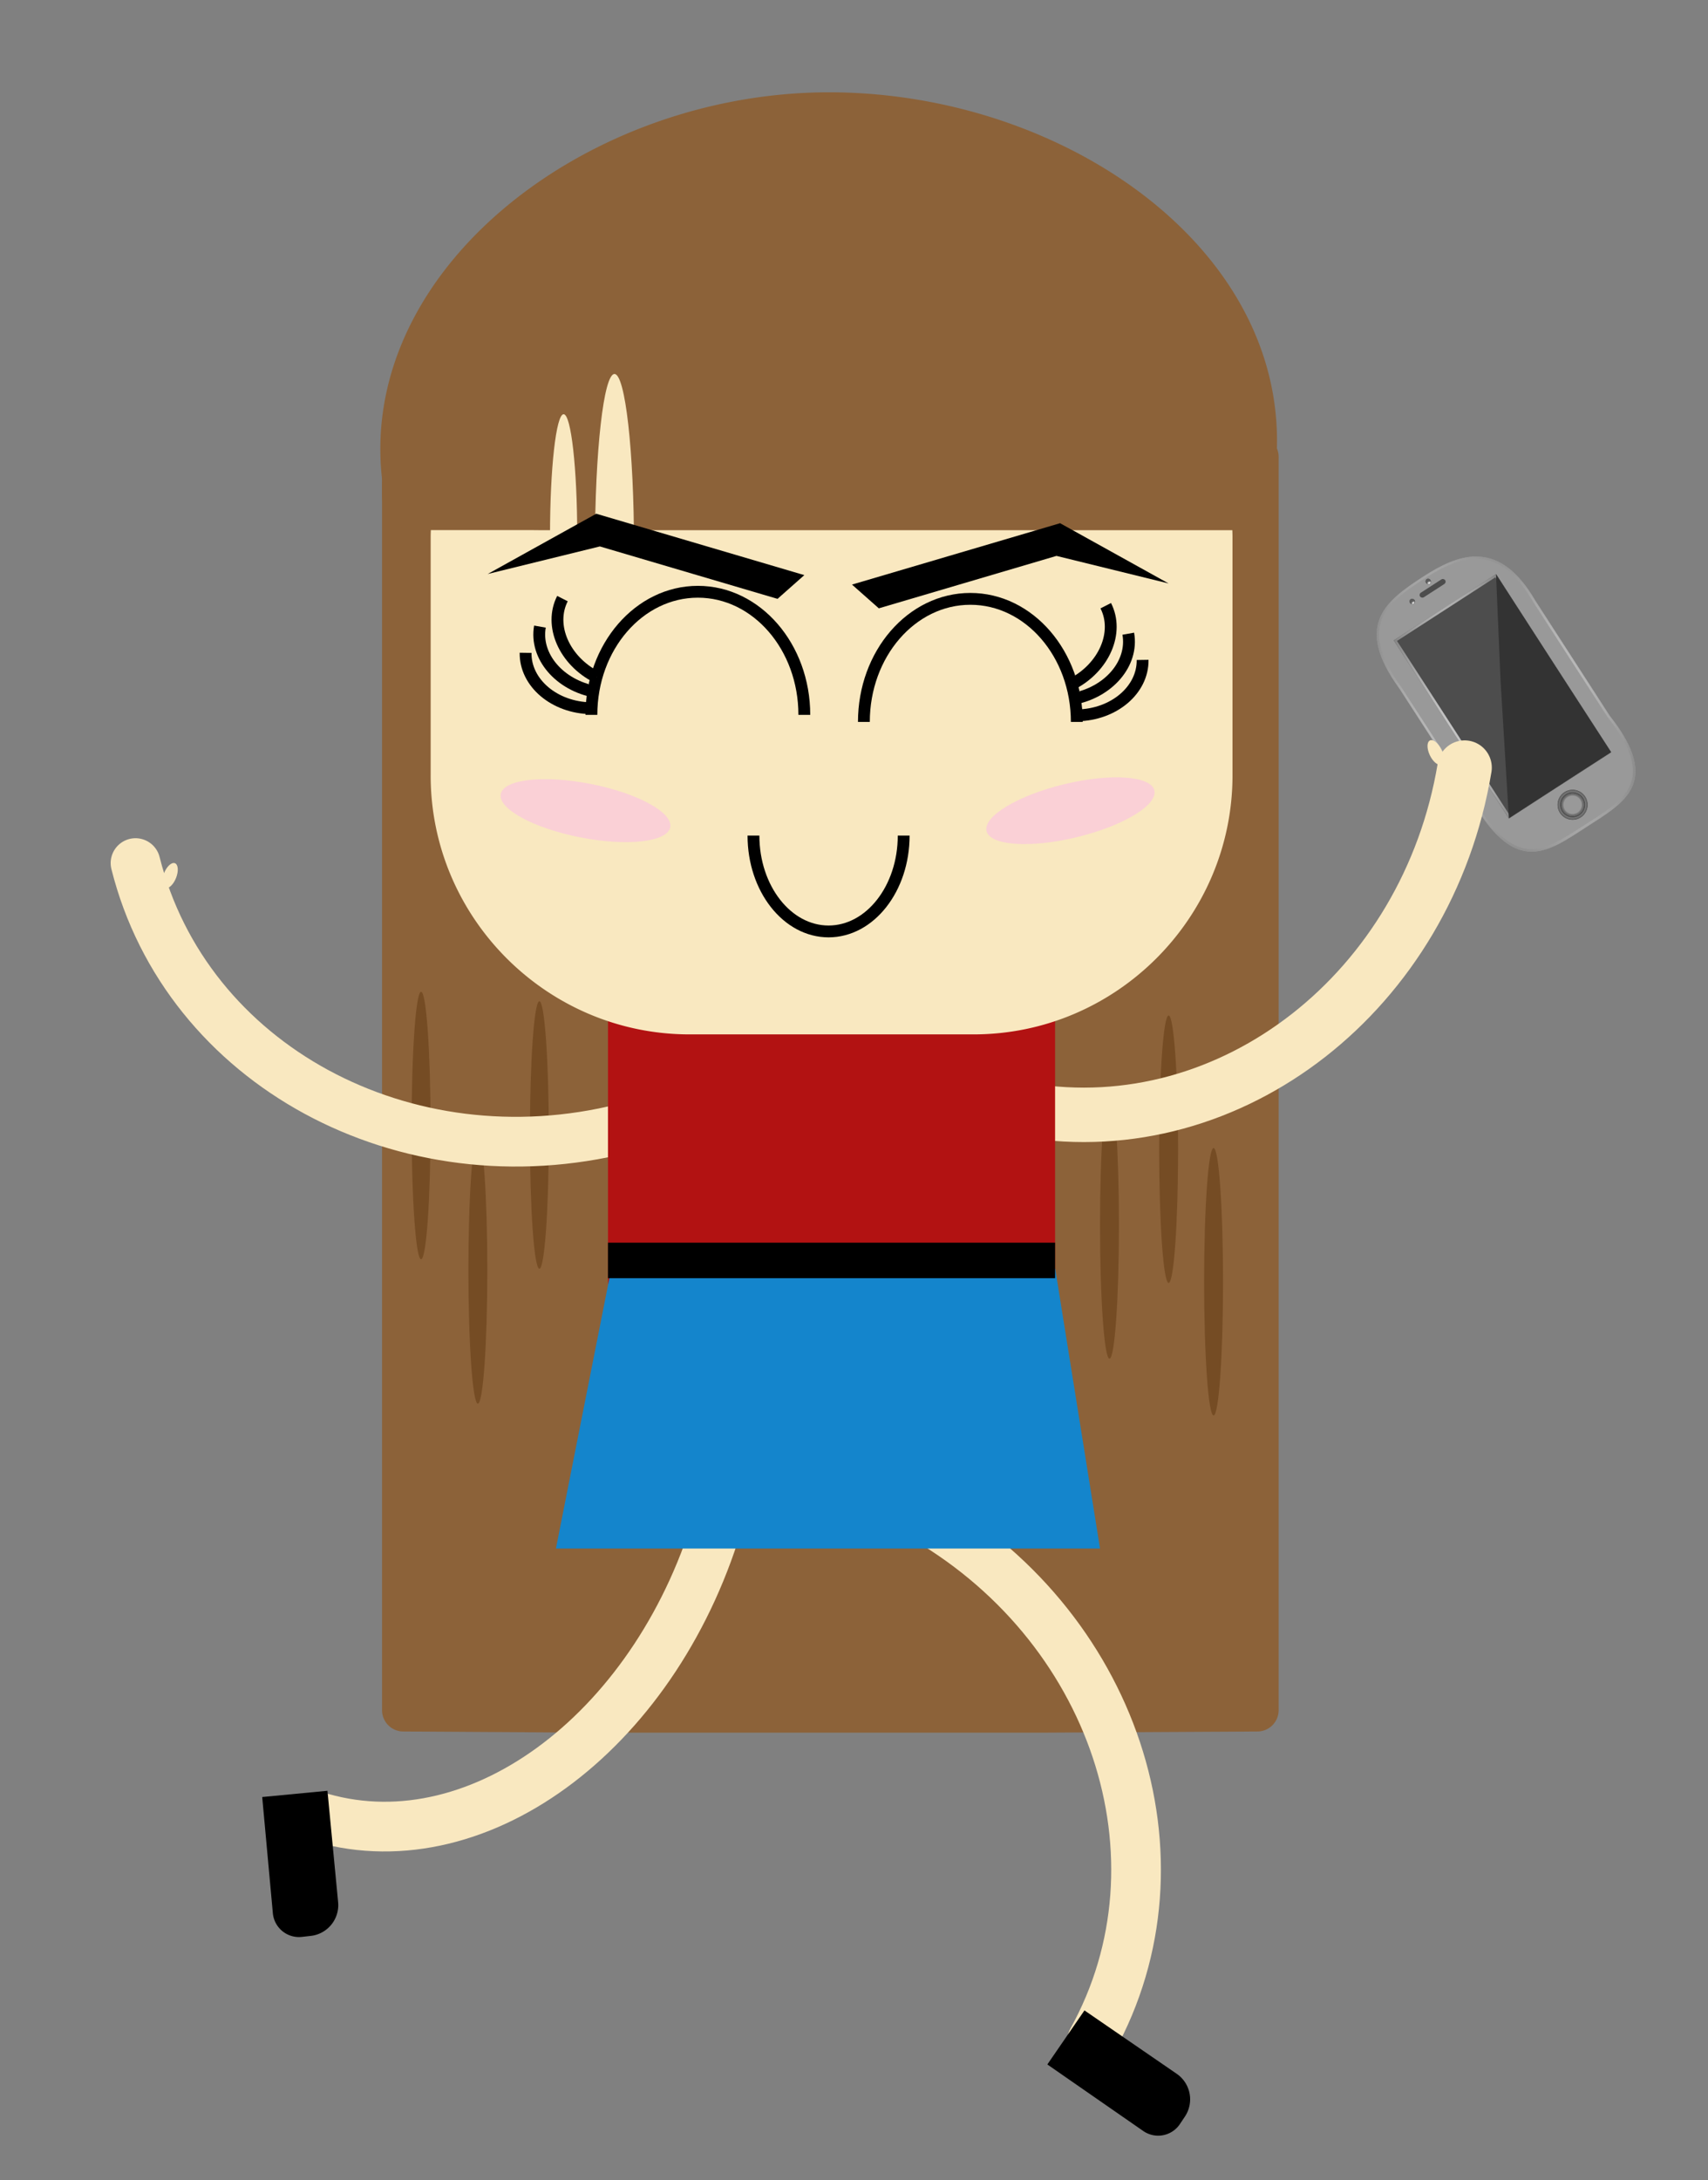 <svg id="Layer_1" data-name="Layer 1" xmlns="http://www.w3.org/2000/svg" xmlns:xlink="http://www.w3.org/1999/xlink" width="722" height="921" viewBox="0 0 722 921"><rect x="0" y="0" width="722" height="921" fill="#808080" stroke="none"/><defs><style>.cls-1{fill:#8c6239;}.cls-2{fill:#754c24;}.cls-14,.cls-15,.cls-19,.cls-3{fill:none;}.cls-3{stroke:#754c24;stroke-width:15px;}.cls-18,.cls-19,.cls-3{stroke-miterlimit:10;}.cls-4{fill:#999;}.cls-5{fill:url(#radial-gradient);}.cls-6{fill:#4d4d4d;}.cls-7{fill:url(#radial-gradient-2);}.cls-8{fill:#333;}.cls-9{fill:url(#radial-gradient-3);}.cls-10{fill:url(#radial-gradient-4);}.cls-11{fill:url(#radial-gradient-5);}.cls-12{fill:url(#radial-gradient-6);}.cls-13,.cls-18{fill:#f9e8c0;}.cls-14,.cls-15{stroke:#f9e8c0;stroke-linecap:round;stroke-linejoin:round;}.cls-14{stroke-width:23px;}.cls-15{stroke-width:21px;}.cls-16{fill:#b21212;}.cls-17{fill:#1485cc;}.cls-18,.cls-19{stroke:#000;stroke-width:5px;}.cls-20{fill:#fcb9ec;opacity:0.5;}</style><radialGradient id="radial-gradient" cx="636.65" cy="297.47" r="58.63" gradientTransform="translate(-160.12 237.86) rotate(-32.89) scale(1 1.62)" gradientUnits="userSpaceOnUse"><stop offset="0" stop-color="#fff"/><stop offset="0.25" stop-color="#f8f8f8"/><stop offset="0.42" stop-color="#d8d8d8"/><stop offset="0.81" stop-color="#858585"/><stop offset="1" stop-color="#5c5c5c"/></radialGradient><radialGradient id="radial-gradient-2" cx="635.11" cy="294.12" r="48.86" gradientTransform="translate(-140.25 264.78) rotate(-32.89) scale(1 1.52)" xlink:href="#radial-gradient"/><radialGradient id="radial-gradient-3" cx="664.76" cy="340" r="6.33" gradientTransform="matrix(1, 0, 0, 1, 0, 0)" xlink:href="#radial-gradient"/><radialGradient id="radial-gradient-4" cx="597.03" cy="254.03" r="1.13" gradientTransform="translate(-48.53 355.25) rotate(-32.89) scale(1 1.05)" xlink:href="#radial-gradient"/><radialGradient id="radial-gradient-5" cx="603.71" cy="245.6" r="1.13" gradientTransform="translate(-42.68 357.85) rotate(-32.89) scale(1 1.05)" xlink:href="#radial-gradient"/><radialGradient id="radial-gradient-6" cx="664.76" cy="340" r="4.82" gradientTransform="matrix(1, 0, 0, 1, 0, 0)" xlink:href="#radial-gradient"/></defs><title>Artboard 1</title><path class="cls-1" d="M251,732l-80.77-.5a9,9,0,0,1-8.73-9.25v-529a9,9,0,0,1,8.73-9.25H531.77a9,9,0,0,1,8.73,9.25v529a9,9,0,0,1-8.73,9.25L440,732"/><g id="hår_skygge"><ellipse class="cls-2" cx="513" cy="541.5" rx="4" ry="56.5"/><ellipse class="cls-2" cx="494" cy="485.5" rx="4" ry="56.5"/><ellipse class="cls-2" cx="469" cy="517.5" rx="4" ry="56.5"/><ellipse class="cls-2" cx="228" cy="479.5" rx="4" ry="56.5"/><ellipse class="cls-2" cx="202" cy="536.5" rx="4" ry="56.5"/><ellipse class="cls-2" cx="178" cy="475.5" rx="4" ry="56.5"/><path class="cls-3" d="M236,101c0-22.11,23.26-40,52-40"/><path class="cls-4" d="M670.24,349.59h0C654.44,359.8,641,370,623,339.44l-31.4-48.53C572,264,585.9,253.83,601.7,243.62h0C617.49,233.4,634,228,649,253.76l31.39,48.54C703,331,686,339.37,670.24,349.59Z"/><path class="cls-5" d="M624,235.14v1h0c9.12,0,17,5.93,24.12,18.16l31.39,48.54,0,0,0,0c8.22,10.43,11.66,18.77,10.53,25.49-1.39,8.2-9.39,13.3-17.87,18.71l-2.56,1.64-1.57,1c-7.15,4.65-13.9,9-20.7,9-8.1,0-15.6-6.31-23.63-19.9l-31.4-48.53v0l0,0c-7.42-10.21-10.39-18.54-9.1-25.48,1.59-8.54,9.2-14.06,19-20.38,8.89-5.76,15.61-8.32,21.79-8.32v-1m0,0c-7.45,0-15,3.72-22.33,8.48h0C585.9,253.83,572,264,591.55,290.91L623,339.44c9,15.27,16.89,20.36,24.47,20.36s14.91-5.1,22.82-10.21h0C686,339.37,703,331,680.38,302.3L649,253.76c-8-13.75-16.44-18.62-25-18.62Z"/><rect class="cls-6" x="609.37" y="249.31" width="51.49" height="89.62" transform="translate(-57.91 392.09) rotate(-32.89)"/><path class="cls-7" d="M632.1,243.9l47.58,73.57-41.55,26.88-47.59-73.57L632.1,243.9m.29-1.38-43.23,28,48.67,75.25,43.24-28-48.68-75.25Z"/><polygon class="cls-8" points="681.07 317.77 637.83 345.73 634.32 287.73 632.39 242.52 681.07 317.77"/><circle class="cls-6" cx="664.76" cy="340" r="6.33"/><path class="cls-9" d="M664.76,334.67h0a5.32,5.32,0,1,1-2.89.85,5.32,5.32,0,0,1,2.89-.85m0-1a6.25,6.25,0,0,0-3.43,1,6.33,6.33,0,0,0,3.44,11.65,6.34,6.34,0,0,0,5.31-9.77,6.33,6.33,0,0,0-5.32-2.89Z"/><rect class="cls-6" x="599.25" y="247.35" width="12.66" height="2.3" rx="1.15" ry="1.15" transform="translate(-37.87 368.73) rotate(-32.89)"/><rect class="cls-6" x="595.93" y="252.88" width="2.2" height="2.3" rx="1.1" ry="1.1" transform="translate(-42.24 364.98) rotate(-32.89)"/><path class="cls-10" d="M597,253.89a.09.09,0,0,1,.09.05l0,.08a.1.1,0,0,1,0,.14h-.05a.11.11,0,0,1-.09,0l-.05-.08a.11.11,0,0,1,0-.14l0,0m0-1a1.07,1.07,0,0,0-.59.18,1.1,1.1,0,0,0-.33,1.52l0,.08a1.11,1.11,0,0,0,.93.5,1.09,1.09,0,0,0,.92-1.69l-.05-.09a1.12,1.12,0,0,0-.93-.5Z"/><rect class="cls-6" x="602.61" y="244.45" width="2.2" height="2.3" rx="1.1" ry="1.1" transform="translate(-36.59 367.25) rotate(-32.89)"/><path class="cls-11" d="M603.68,245.46a.11.11,0,0,1,.09,0l.05.09a.11.11,0,0,1,0,.14h0a.1.1,0,0,1-.09,0l0-.09a.11.11,0,0,1,0-.14h0m0-1a1.19,1.19,0,0,0-.6.17,1.11,1.11,0,0,0-.32,1.53l0,.08a1.1,1.1,0,0,0,.93.5,1.06,1.06,0,0,0,.59-.17,1.1,1.1,0,0,0,.33-1.52l0-.09a1.12,1.12,0,0,0-.93-.5Z"/><circle class="cls-4" cx="664.76" cy="340" r="4.82"/><path class="cls-12" d="M664.76,336.18h0a3.81,3.81,0,1,1-2.07.61,3.82,3.82,0,0,1,2.07-.61m0-1a4.82,4.82,0,1,0,4,2.2,4.81,4.81,0,0,0-4-2.2Z"/><ellipse class="cls-13" cx="606.88" cy="317.9" rx="2.73" ry="5.62" transform="translate(-77.69 290.92) rotate(-25.39)"/><ellipse class="cls-13" cx="71.88" cy="369.9" rx="5.62" ry="2.73" transform="translate(-298.4 299.99) rotate(-68.31)"/></g><g id="arme_og_ben" data-name="arme og ben"><path class="cls-14" d="M619.11,324.29C603.43,418.65,520.63,483.36,434,469"/><path class="cls-15" d="M263.81,476.63C171,499.91,78.66,449.81,57.28,364.62"/><path class="cls-15" d="M387.42,639.17c83.65,46.4,116.86,146.1,74.25,222.91"/><path class="cls-15" d="M304.5,639.5C278.91,729.69,203.54,787.17,136,768"/></g><g id="tøj"><rect class="cls-16" x="257" y="419" width="189" height="134" rx="12" ry="12"/><polygon class="cls-17" points="465 654.21 235 654.21 258.39 536 446.06 536 465 654.21"/><rect x="257" y="525" width="189" height="15"/></g><path class="cls-13" d="M521,209.5c0-82-75.89-148.5-169.5-148.5S182,127.49,182,209.5c0,2.59.08,5.15.23,7.71a37.3,37.3,0,0,1,0,5.07q-.18,2.43-.18,4.92V327.54C182,387.75,231.25,437,291.46,437H411.54C471.75,437,521,387.75,521,327.54V227.2q0-2.49-.18-4.92a37.3,37.3,0,0,1-.05-5.07C520.92,214.65,521,212.09,521,209.5Z"/><g id="øjne"><path class="cls-18" d="M250,302c0-28.72,20.15-52,45-52s45,23.28,45,52"/><path class="cls-18" d="M249.82,299.21c-15.46-.23-27.84-10.72-27.64-23.42"/><path class="cls-18" d="M251.76,292.28c-15.22-2.72-25.75-15-23.52-27.56"/><path class="cls-18" d="M252.24,286.11c-13.77-7-20.26-21.9-14.48-33.22"/><path class="cls-18" d="M455.18,305c0-28.72-20.15-52-45-52s-45,23.28-45,52"/><path class="cls-18" d="M455.36,302.21c15.46-.23,27.83-10.72,27.64-23.42"/><path class="cls-18" d="M453.41,295.28c15.23-2.72,25.76-15,23.53-27.56"/><path class="cls-18" d="M452.93,289.11c13.78-7,20.26-21.9,14.49-33.22"/></g><path class="cls-19" d="M382,353c0,22.37-14.21,40.5-31.75,40.5S318.5,375.37,318.5,353"/><path class="cls-1" d="M224,224H526.64C534,224,540,217.43,540,209.39v-4.86a14,14,0,0,0-1-4.53c10.77-91.71-87.12-161-188.53-161C247.8,39,151,114,161.57,203a14.58,14.58,0,0,0-.07,1.49v4.86c0,8,6,14.61,13.36,14.61h53.08"/><path class="cls-13" d="M232.5,226.25c0-28.3,2.57-51.25,5.75-51.25S244,198,244,226.25"/><path class="cls-13" d="M251.5,231c0-40.32,3.69-73,8.25-73S268,190.68,268,231"/><ellipse class="cls-20" cx="247.5" cy="342.5" rx="11.5" ry="36.5" transform="translate(-136.28 519.34) rotate(-78.89)"/><ellipse class="cls-20" cx="452.5" cy="342.5" rx="36.5" ry="11.5" transform="translate(-67.93 116.19) rotate(-13.62)"/><polygon points="494 246.5 448.35 221.17 448.18 221.02 448.11 221.04 448.09 221.03 448.07 221.05 360.15 246.97 371.49 257 446.59 234.85 494 246.5"/><polygon points="206.16 242.5 251.81 217.17 251.98 217.02 252.04 217.04 252.06 217.03 252.09 217.05 340 242.97 328.67 253 253.57 230.85 206.16 242.5"/><path d="M115.34,808.28l-4.5-49.09,27.58-2.64,4.51,47.06a13.09,13.09,0,0,1-11.78,14.27l-3.53.4A11.09,11.09,0,0,1,115.34,808.28Z"/><path d="M483.23,900.26l-40.5-28.09,15.69-22.83,39,26.78a13.1,13.1,0,0,1,3.37,18.2l-2,3A11.07,11.07,0,0,1,483.23,900.26Z"/></svg>
